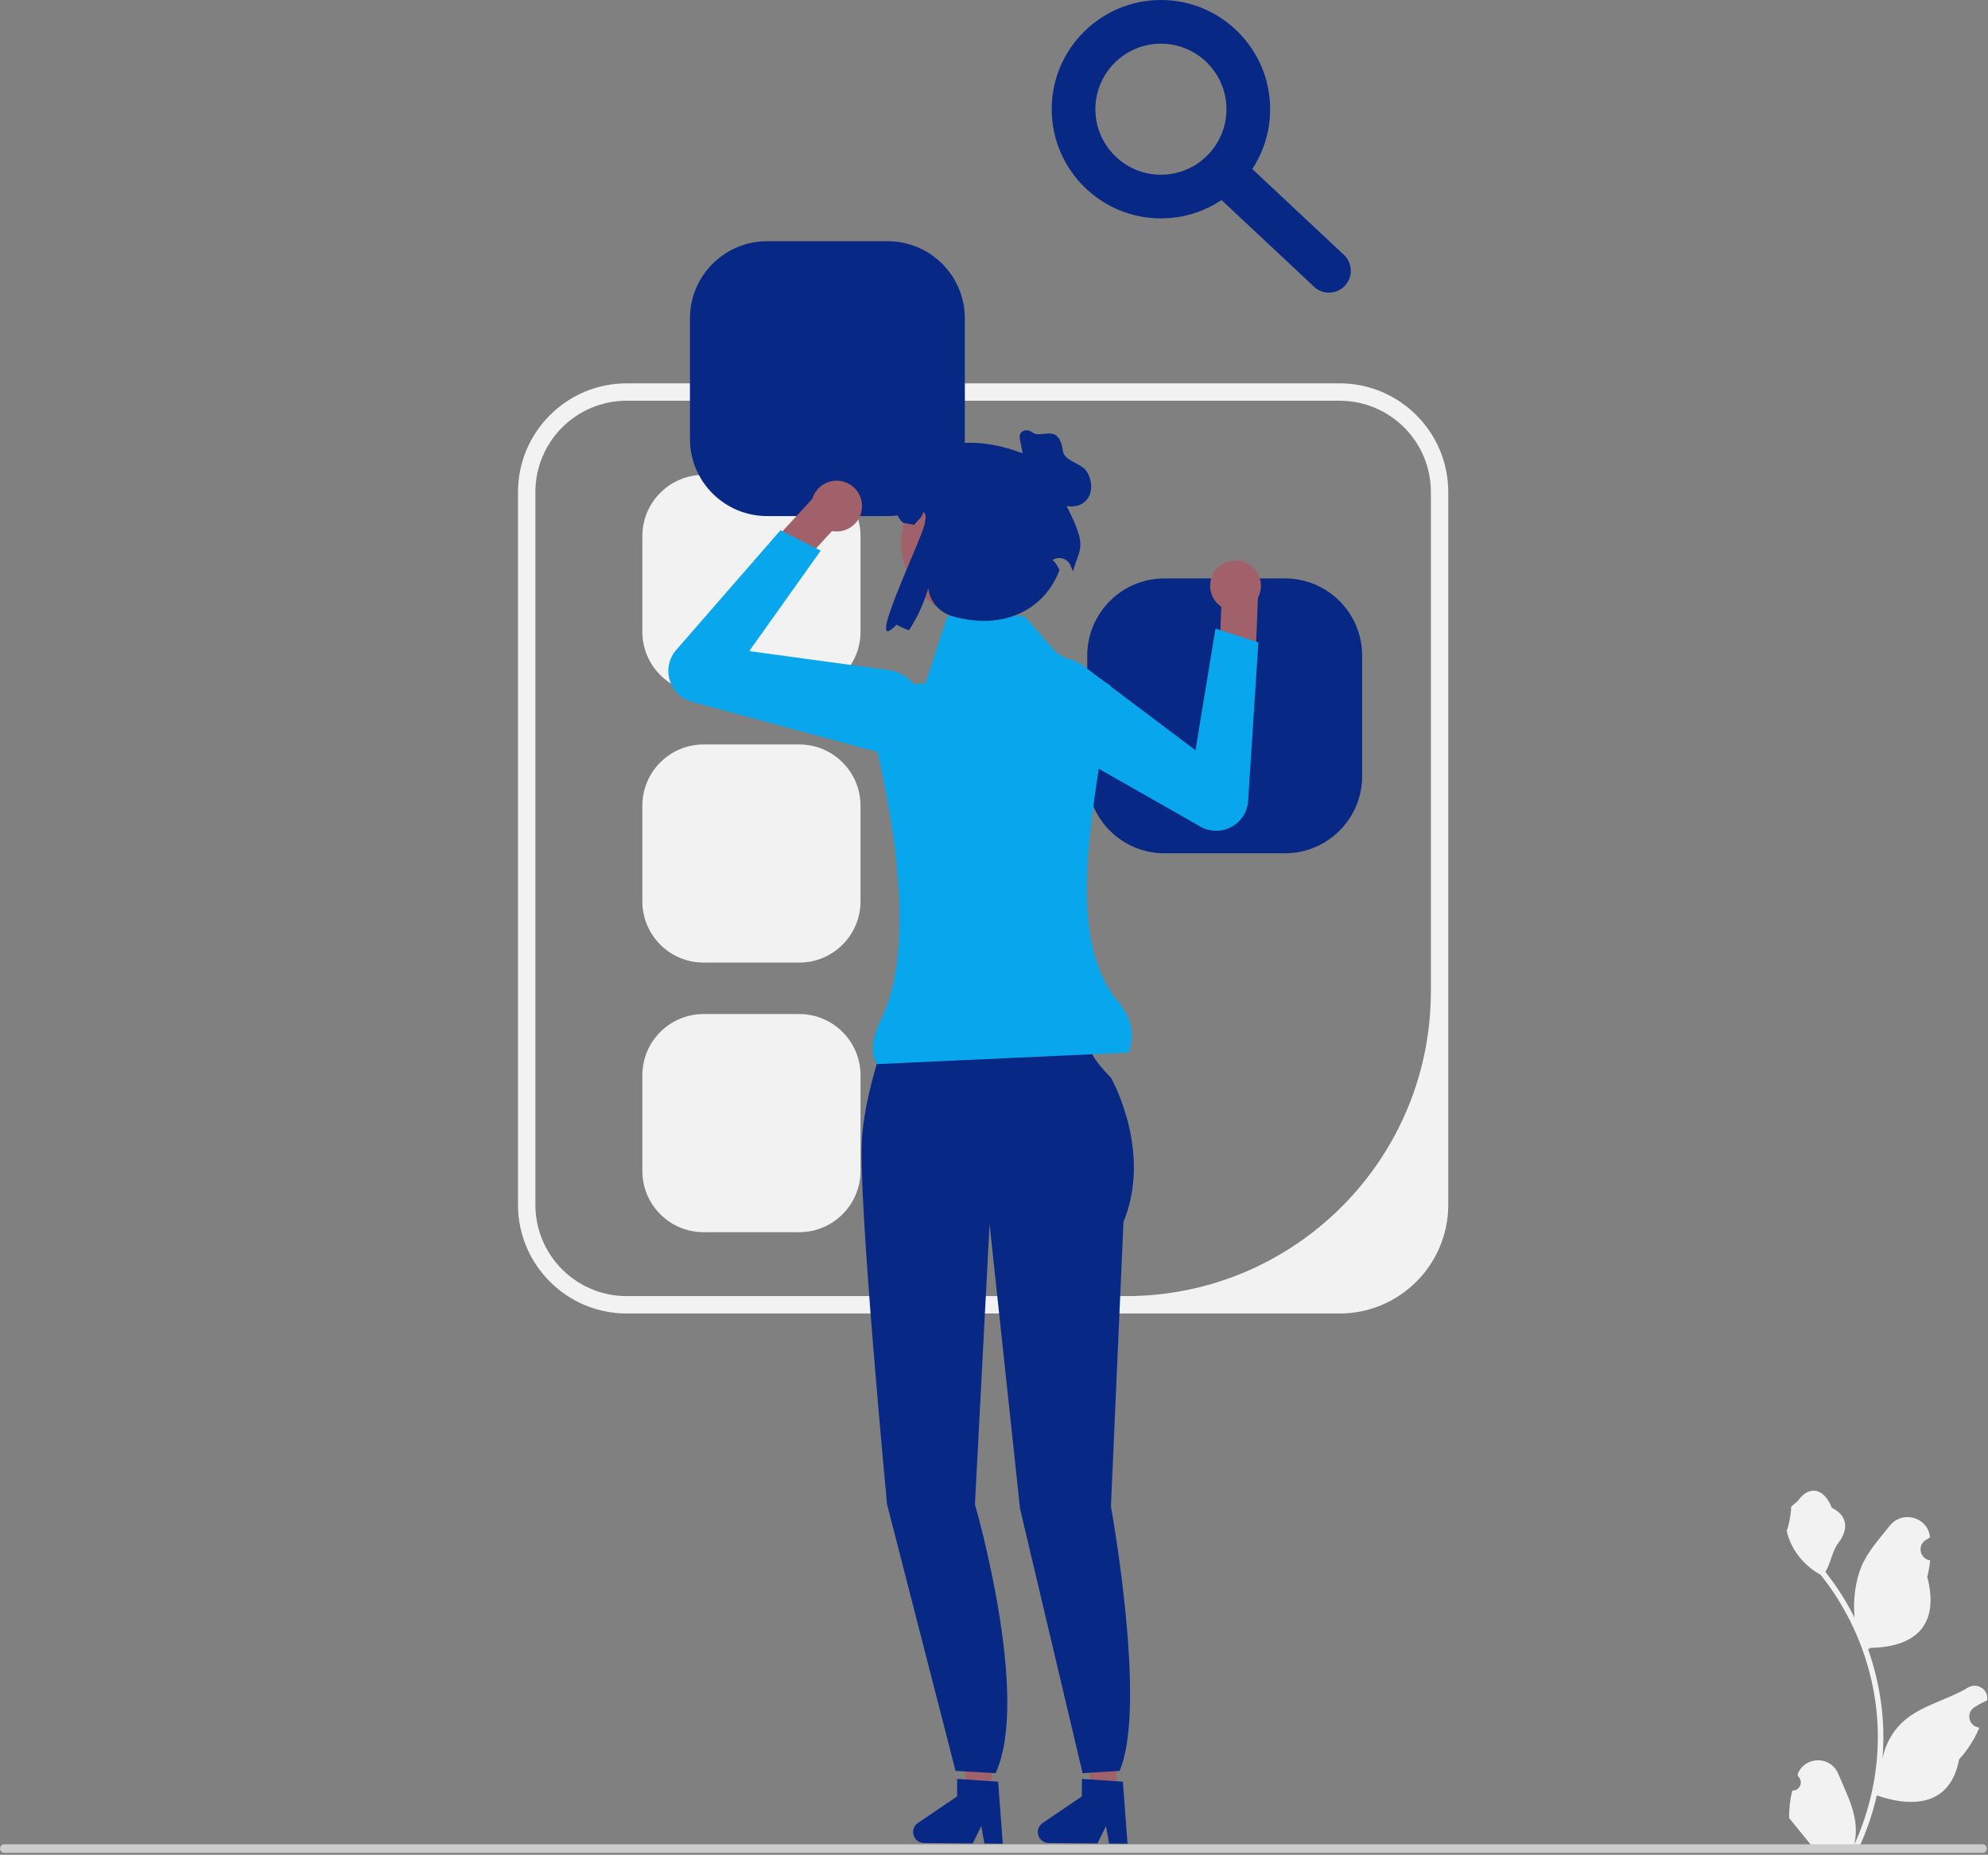 <svg width="553" height="516" viewBox="0 0 553 516" fill="none" xmlns="http://www.w3.org/2000/svg">
<rect x="0" y="0" width="553" height="516" fill="#808080" stroke="none"/>
<g clip-path="url(#clip0_614_154)">
<path d="M372.634 365.415H174.326C157.657 365.415 144.096 351.854 144.096 335.185V136.877C144.096 120.208 157.657 106.647 174.326 106.647H372.634C389.302 106.647 402.863 120.208 402.863 136.877V335.185C402.863 351.854 389.302 365.415 372.634 365.415ZM174.326 111.484C160.301 111.484 148.932 122.853 148.932 136.877V335.185C148.932 349.209 160.301 360.578 174.326 360.578H313.235C360.064 360.578 398.027 322.616 398.027 275.787V136.877C398.027 122.853 386.658 111.484 372.634 111.484L174.326 111.484Z" fill="#F2F2F2"/>
<path d="M195.705 132.106C186.319 132.106 178.684 139.742 178.684 149.128V175.769C178.684 185.155 186.319 192.79 195.705 192.79H222.346C231.732 192.79 239.368 185.155 239.368 175.769V149.128C239.368 139.742 231.732 132.106 222.346 132.106H195.705Z" fill="#F2F2F2"/>
<path d="M195.705 207.106C186.319 207.106 178.684 214.742 178.684 224.128V250.769C178.684 260.155 186.319 267.79 195.705 267.79H222.346C231.732 267.79 239.368 260.155 239.368 250.769V224.128C239.368 214.742 231.732 207.106 222.346 207.106H195.705Z" fill="#F2F2F2"/>
<path d="M195.705 282.106C186.319 282.106 178.684 289.742 178.684 299.128V325.769C178.684 335.155 186.319 342.79 195.705 342.79H222.346C231.732 342.79 239.368 335.155 239.368 325.769V299.128C239.368 289.742 231.732 282.106 222.346 282.106H195.705Z" fill="#F2F2F2"/>
<path d="M213.371 67.106C201.545 67.106 191.924 76.727 191.924 88.554V122.123C191.924 133.949 201.545 143.57 213.371 143.57H246.94C258.767 143.57 268.387 133.949 268.387 122.123V88.554C268.387 76.727 258.767 67.106 246.94 67.106H213.371Z" fill="#072885"/>
<path d="M323.89 160.919C312.064 160.919 302.443 170.54 302.443 182.366V215.935C302.443 227.762 312.064 237.383 323.89 237.383H357.46C369.286 237.383 378.907 227.762 378.907 215.935V182.366C378.907 170.54 369.286 160.919 357.46 160.919H323.89Z" fill="#072885"/>
<path d="M275.842 498.808L269.023 498.751L266.004 471.833L276.069 471.918L275.842 498.808Z" fill="#A0616A"/>
<path d="M253.998 509.653C253.983 511.332 255.336 512.713 257.021 512.729L270.58 512.842L272.954 508.03L273.826 512.866L278.942 512.913L277.65 495.664L275.87 495.546L268.61 495.046L266.267 494.889L266.226 499.769L255.334 507.157C254.506 507.72 254.006 508.652 253.998 509.653Z" fill="#072885"/>
<path d="M310.54 498.808L303.72 498.751L300.701 471.833L310.766 471.918L310.54 498.808Z" fill="#A0616A"/>
<path d="M288.695 509.653C288.681 511.332 290.034 512.713 291.718 512.729L305.277 512.842L307.651 508.03L308.523 512.866L313.639 512.913L312.347 495.664L310.567 495.546L303.307 495.046L300.965 494.889L300.924 499.769L290.031 507.157C289.203 507.72 288.704 508.652 288.695 509.653Z" fill="#072885"/>
<path d="M249.082 281.179L276.725 282.052L302.914 287.871C302.914 287.871 300.295 291.072 309.024 299.802C309.024 299.802 320.664 320.171 312.516 339.957L309.024 419.105C309.024 419.105 319.205 474.899 311.426 492.656L301.146 493.299L283.749 419.749L275.27 340.539L271.196 418.523C271.196 418.523 286.781 472.05 276.94 493.299L265.805 492.656L246.754 418.523C246.754 418.523 238.606 332.974 239.77 316.679C240.934 300.384 249.082 281.179 249.082 281.179Z" fill="#072885"/>
<path d="M341.915 156.113C338.136 157.092 335.866 160.948 336.845 164.727C337.293 166.459 338.349 167.867 339.722 168.798L339.722 168.808L339.185 181.793L349.122 186.391L349.915 166.41L349.846 166.412C350.708 164.877 351.005 163.022 350.529 161.184C349.551 157.405 345.694 155.135 341.915 156.113Z" fill="#A0616A"/>
<path d="M286.378 202.455C284.291 200.386 283.08 197.58 283.035 194.53C282.974 190.438 285.024 186.723 288.52 184.595C292.546 182.143 297.58 182.391 301.345 185.226L332.548 208.719L338.108 174.875L350.045 178.718L347.197 222.788C346.997 225.87 345.255 228.586 342.536 230.052C339.817 231.518 336.591 231.481 333.906 229.954L288.813 204.299C287.907 203.783 287.091 203.162 286.378 202.455Z" fill="#08A6EC"/>
<path d="M238.799 137.182C240.793 140.538 239.69 144.875 236.335 146.869C234.797 147.783 233.055 148.04 231.425 147.734L231.419 147.742L222.657 157.34L212.363 153.61L225.868 138.862L225.916 138.912C226.385 137.215 227.479 135.689 229.111 134.718C232.467 132.723 236.804 133.827 238.799 137.182Z" fill="#A0616A"/>
<path d="M242.583 208.787L192.498 195.258C189.516 194.453 187.199 192.208 186.3 189.252C185.402 186.297 186.076 183.142 188.105 180.812L217.11 147.511L228.293 153.186L208.413 181.135L247.112 186.42C251.782 187.057 255.531 190.426 256.664 195.001C257.648 198.974 256.489 203.055 253.564 205.919C251.385 208.053 248.55 209.193 245.61 209.192C244.606 209.192 243.59 209.059 242.583 208.787Z" fill="#08A6EC"/>
<path d="M313.988 292.822L243.95 296.035C242.026 293.114 242.547 288.721 245.241 283.221C255.413 262.454 247.688 223.167 242.491 202.709C241.033 196.97 244.947 191.264 250.84 190.674L257.444 190.014L263.548 171.38H284.927L293.796 181.513L308.848 190.656C306.108 218.877 294.434 258.727 311.065 278.712C314.702 283.082 315.734 287.809 313.988 292.822Z" fill="#08A6EC"/>
<path d="M271.519 171.81C283.019 171.81 292.342 162.487 292.342 150.987C292.342 139.486 283.019 130.163 271.519 130.163C260.018 130.163 250.695 139.486 250.695 150.987C250.695 162.487 260.018 171.81 271.519 171.81Z" fill="#A0616A"/>
<path d="M295.082 137.658C297.979 127.095 266.403 118.037 260.266 126.544C259.413 125.334 256.26 124.6 254.813 124.971C253.366 125.342 252.15 126.269 250.962 127.167C249.33 128.421 247.638 129.719 246.637 131.522C245.628 133.318 245.472 135.766 246.83 137.324C247.906 138.563 249.796 145.148 251.414 145.474C252.541 145.704 253.491 145.89 254.307 146.023C255.034 144.962 256.888 143.629 256.755 142.346C257.853 143.073 257.452 144.352 257.23 145.66C256.493 150.013 239.884 183.715 249.397 173.784C250.339 174.34 251.504 174.86 252.847 175.334C255.125 171.899 256.994 167.848 258.226 163.612L258.235 163.69C258.659 167.372 261.349 170.392 264.909 171.424C279.189 175.561 290.739 169.49 294.712 158.544C293.258 155.591 292.624 155.912 292.754 155.824C294.57 154.6 297.066 155.4 297.846 157.446C298.076 158.049 298.285 158.564 298.467 158.952C300.537 151.547 302.999 152.616 295.082 137.658Z" fill="#072885"/>
<path d="M285.231 129.995L283.772 122.538C283.649 121.911 283.533 121.231 283.816 120.658C284.179 119.922 285.112 119.617 285.925 119.734C286.737 119.852 287.344 120.594 288.152 120.736C290.962 121.233 294.676 118.458 295.683 125.479C296.103 128.406 300.774 128.715 302.334 131.228C303.894 133.74 304.085 137.366 301.956 139.419C300.256 141.058 297.525 141.247 295.317 140.41C293.109 139.573 291.336 137.881 289.788 136.098C288.24 134.314 286.838 132.384 285.052 130.838" fill="#072885"/>
<path d="M296.194 141.337C290.496 140.541 286.612 138.468 284.65 135.178C282.082 130.87 283.802 126.128 283.877 125.928L285.081 126.375C285.065 126.419 283.505 130.761 285.761 134.531C287.515 137.464 291.086 139.326 296.371 140.064L296.194 141.337Z" fill="#072885"/>
<path d="M322.934 60.762C306.183 60.762 292.553 47.132 292.553 30.381C292.553 13.63 306.183 0 322.934 0C339.685 0 353.315 13.63 353.315 30.381C353.315 47.132 339.685 60.762 322.934 60.762ZM322.934 12.152C312.882 12.152 304.705 20.329 304.705 30.381C304.705 40.433 312.882 48.61 322.934 48.61C332.986 48.61 341.163 40.433 341.163 30.381C341.163 20.329 332.986 12.152 322.934 12.152Z" fill="#072885"/>
<path d="M369.677 81.409C368.188 81.409 366.696 80.866 365.524 79.766L337.009 53.043C334.558 50.749 334.433 46.904 336.73 44.456C339.02 42 342.865 41.878 345.316 44.178L373.831 70.9C376.282 73.194 376.406 77.039 374.11 79.487C372.914 80.765 371.297 81.409 369.677 81.409Z" fill="#072885"/>
<path d="M498.552 498.126C500.618 498.256 501.76 495.689 500.197 494.193L500.041 493.575C500.062 493.525 500.082 493.476 500.103 493.426C502.192 488.444 509.273 488.479 511.344 493.468C513.183 497.896 515.524 502.332 516.1 507.014C516.358 509.081 516.242 511.186 515.784 513.214C520.092 503.804 522.359 493.528 522.359 483.194C522.359 480.597 522.217 478.001 521.926 475.411C521.687 473.292 521.358 471.187 520.931 469.1C518.626 457.823 513.633 447.082 506.431 438.111C502.969 436.218 500.082 433.26 498.338 429.714C497.712 428.435 497.221 427.06 496.988 425.658C497.382 425.71 498.474 419.709 498.177 419.341C498.726 418.508 499.708 418.094 500.308 417.281C503.29 413.237 507.399 413.943 509.544 419.438C514.127 421.751 514.171 425.586 511.359 429.275C509.571 431.622 509.325 434.797 507.755 437.31C507.917 437.516 508.085 437.717 508.246 437.923C511.207 441.721 513.768 445.803 515.927 450.092C515.317 445.326 516.218 439.584 517.754 435.882C519.502 431.665 522.778 428.113 525.664 424.467C529.13 420.088 536.237 421.999 536.848 427.551C536.854 427.605 536.86 427.658 536.865 427.712C536.437 427.954 536.017 428.211 535.607 428.482C533.267 430.029 534.076 433.656 536.848 434.084L536.911 434.093C536.755 435.637 536.491 437.168 536.103 438.673C539.805 452.988 531.813 458.203 520.402 458.437C520.15 458.566 519.904 458.695 519.652 458.818C520.809 462.073 521.732 465.412 522.417 468.797C523.03 471.787 523.457 474.81 523.696 477.846C523.993 481.676 523.967 485.525 523.644 489.349L523.663 489.213C524.484 485.002 526.77 481.069 530.09 478.343C535.036 474.28 542.023 472.784 547.358 469.519C549.927 467.947 553.218 469.978 552.769 472.956L552.748 473.098C551.953 473.421 551.178 473.796 550.429 474.216C550 474.458 549.58 474.714 549.17 474.986C546.831 476.533 547.639 480.16 550.411 480.587L550.474 480.597C550.519 480.604 550.558 480.61 550.603 480.617C549.24 483.852 547.342 486.856 544.965 489.446C542.65 501.943 532.709 503.129 522.075 499.489H522.068C520.905 504.553 519.207 509.501 517.024 514.216H499.003C498.939 514.015 498.881 513.809 498.823 513.608C500.489 513.712 502.168 513.615 503.809 513.311C502.472 511.671 501.135 510.017 499.798 508.377C499.766 508.344 499.74 508.312 499.714 508.28C499.036 507.44 498.351 506.607 497.673 505.767L497.673 505.766C497.63 503.189 497.94 500.619 498.552 498.126Z" fill="#F2F2F2"/>
<path d="M0 514.269C0 514.929 0.53 515.459 1.19 515.459H551.48C552.14 515.459 552.67 514.929 552.67 514.269C552.67 513.609 552.14 513.079 551.48 513.079H1.19C0.53 513.079 0 513.609 0 514.269Z" fill="#CCCCCC"/>
</g>
<defs>
<clipPath id="clip0_614_154">
<rect width="552.81" height="515.459" fill="white"/>
</clipPath>
</defs>
</svg>
